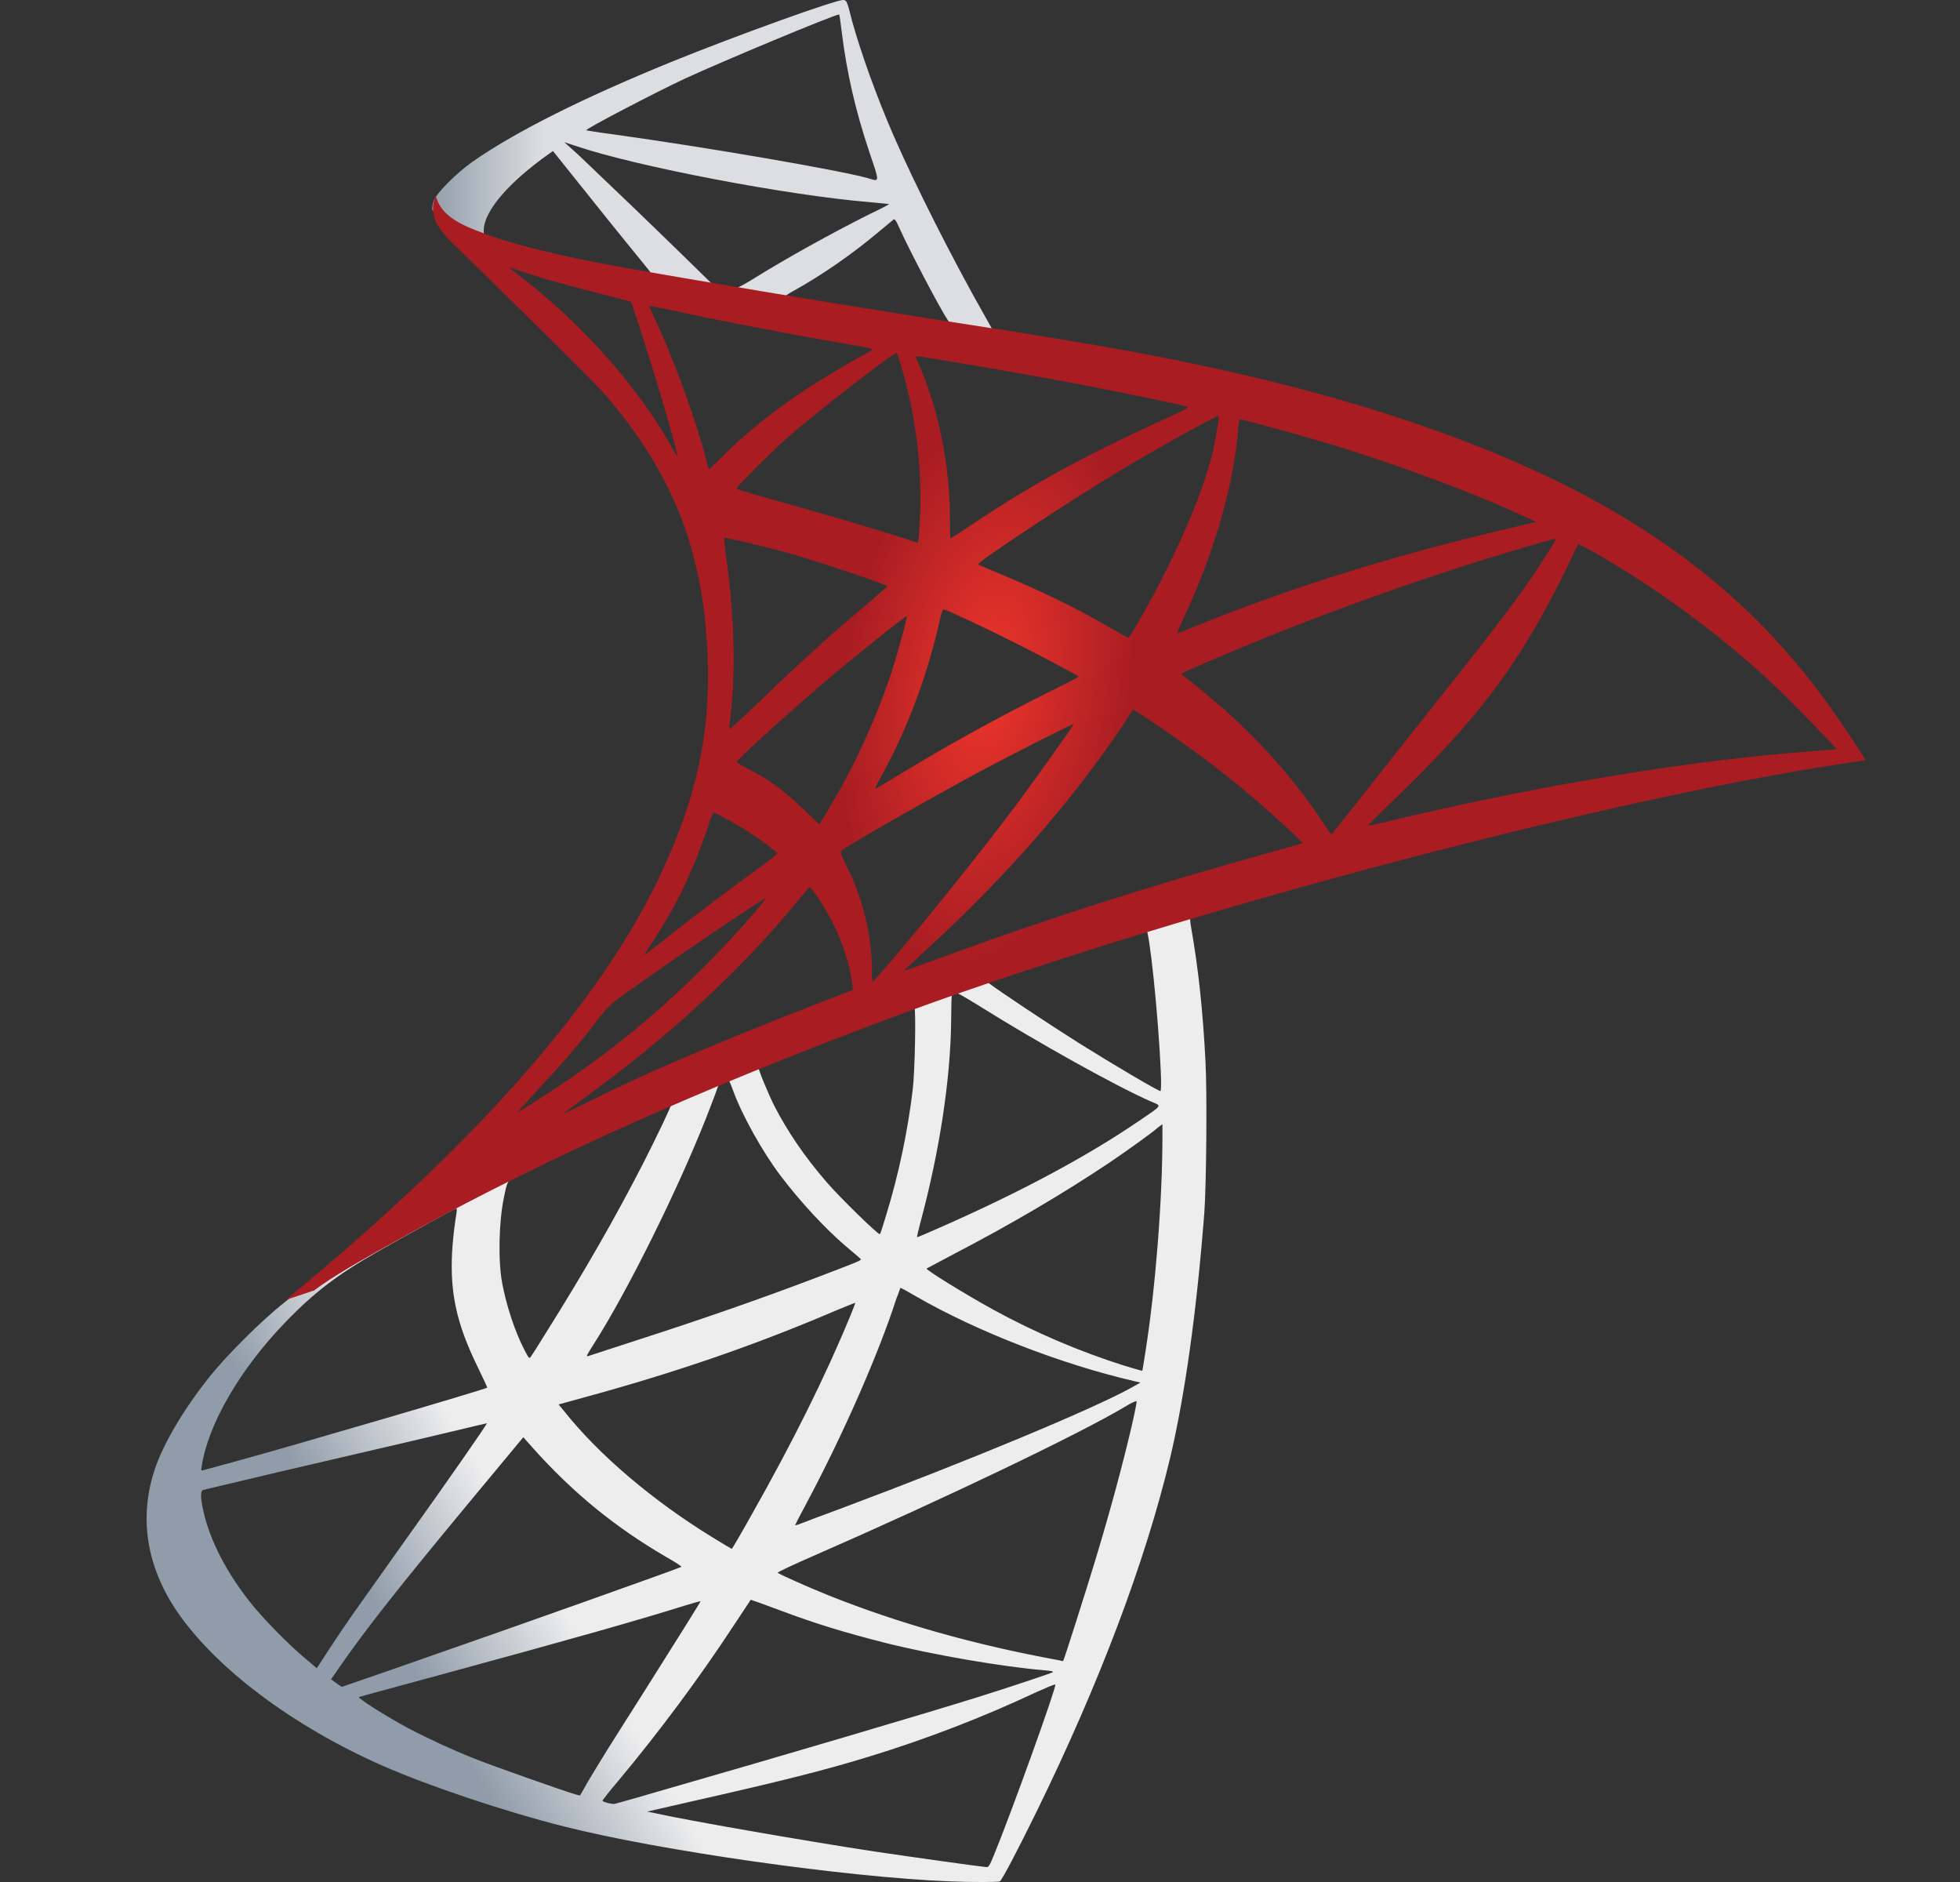 <svg width="25" height="24" viewBox="0 0 25 24" fill="none" xmlns="http://www.w3.org/2000/svg">
<rect x="0" y="0" width="25" height="24" fill="#333333" stroke="none"/>
<g clip-path="url(#clip0_76_612)">
<path d="M15.714 11.204L10.907 12.773L6.726 14.619L5.556 14.928C5.247 15.223 4.931 15.51 4.608 15.789C4.237 16.108 3.892 16.399 3.627 16.61C3.333 16.842 2.897 17.278 2.675 17.554C2.345 17.968 2.083 18.408 1.971 18.746C1.771 19.356 1.869 19.974 2.254 20.544C2.748 21.271 3.732 22.012 4.88 22.517C5.465 22.775 6.45 23.105 7.191 23.291C8.422 23.603 10.806 23.941 12.117 23.992C12.382 24.003 12.738 24.003 12.753 23.992C12.782 23.974 12.985 23.585 13.222 23.102C14.028 21.456 14.609 19.912 14.925 18.593C15.114 17.794 15.263 16.73 15.361 15.469C15.387 15.117 15.398 13.936 15.376 13.536C15.343 12.883 15.285 12.352 15.194 11.833C15.18 11.756 15.176 11.687 15.183 11.684C15.198 11.673 15.241 11.658 15.834 11.487L15.714 11.204ZM14.617 11.847C14.66 11.847 14.776 12.962 14.806 13.667C14.813 13.816 14.809 13.914 14.802 13.914C14.773 13.914 14.188 13.569 13.77 13.307C13.407 13.079 12.717 12.621 12.608 12.534C12.571 12.508 12.575 12.505 12.873 12.403C13.378 12.232 14.577 11.847 14.617 11.847L14.617 11.847ZM12.168 12.653C12.201 12.653 12.284 12.701 12.484 12.824C13.232 13.293 14.25 13.86 14.686 14.049C14.82 14.107 14.835 14.085 14.526 14.296C13.865 14.746 13.04 15.189 12.03 15.636C11.852 15.716 11.703 15.778 11.699 15.778C11.692 15.778 11.714 15.687 11.743 15.578C11.986 14.673 12.124 13.758 12.132 13.024C12.136 12.661 12.136 12.661 12.168 12.65C12.161 12.654 12.164 12.654 12.168 12.654L12.168 12.653ZM11.663 12.846C11.685 12.868 11.67 13.682 11.641 13.903C11.576 14.439 11.464 14.967 11.307 15.483C11.267 15.618 11.231 15.731 11.223 15.738C11.209 15.756 10.711 15.269 10.548 15.08C10.264 14.753 10.043 14.426 9.879 14.107C9.796 13.943 9.665 13.623 9.676 13.613C9.734 13.572 11.649 12.832 11.663 12.846ZM9.287 13.78C9.291 13.78 9.294 13.78 9.298 13.783C9.305 13.791 9.331 13.849 9.353 13.914C9.469 14.23 9.73 14.695 9.956 14.993C10.203 15.32 10.526 15.669 10.795 15.898C10.882 15.97 10.962 16.039 10.973 16.05C10.995 16.072 11.002 16.068 10.41 16.294C9.723 16.555 8.975 16.817 8.117 17.093C7.913 17.159 7.708 17.226 7.503 17.293C7.471 17.304 7.482 17.285 7.576 17.136C8.001 16.472 8.648 15.168 9.011 14.245C9.073 14.085 9.135 13.925 9.146 13.889C9.16 13.838 9.178 13.82 9.225 13.794C9.251 13.787 9.276 13.78 9.287 13.78ZM8.561 14.081C8.572 14.088 8.386 14.477 8.205 14.833C7.852 15.52 7.467 16.196 6.951 17.017C6.864 17.158 6.781 17.289 6.769 17.304C6.751 17.329 6.744 17.322 6.686 17.209C6.562 16.966 6.461 16.653 6.406 16.366C6.352 16.083 6.363 15.589 6.425 15.284C6.471 15.059 6.468 15.062 6.577 15.008C7.042 14.771 8.546 14.067 8.561 14.081ZM14.827 14.336V14.488C14.827 15.298 14.74 16.41 14.613 17.22C14.591 17.362 14.573 17.478 14.569 17.482C14.569 17.482 14.464 17.453 14.341 17.416C13.762 17.232 13.202 16.993 12.669 16.701C12.317 16.508 11.805 16.192 11.819 16.177C11.823 16.174 11.976 16.094 12.153 15.999C12.866 15.629 13.549 15.229 14.141 14.833C14.362 14.684 14.697 14.445 14.769 14.379L14.827 14.336ZM5.818 15.411C5.832 15.411 5.829 15.44 5.807 15.571C5.789 15.7 5.775 15.829 5.767 15.959C5.738 16.49 5.825 16.882 6.087 17.42C6.159 17.569 6.217 17.692 6.214 17.696C6.188 17.718 3.783 18.423 3.028 18.63C2.803 18.692 2.606 18.746 2.592 18.749C2.566 18.757 2.563 18.753 2.574 18.691C2.657 18.157 3.064 17.46 3.631 16.871C4.008 16.479 4.31 16.25 4.826 15.956C5.197 15.745 5.767 15.429 5.81 15.415C5.81 15.411 5.814 15.411 5.818 15.411ZM11.485 16.424C11.489 16.421 11.576 16.468 11.681 16.53C12.459 16.98 13.541 17.398 14.464 17.612L14.547 17.631L14.431 17.696C13.948 17.965 12.361 18.626 10.737 19.233C10.501 19.32 10.268 19.407 10.225 19.425C10.181 19.443 10.141 19.454 10.141 19.451C10.141 19.447 10.206 19.32 10.29 19.164C10.744 18.314 11.202 17.278 11.434 16.559C11.463 16.49 11.481 16.428 11.485 16.424H11.485ZM10.908 16.613C10.911 16.617 10.882 16.693 10.846 16.78C10.53 17.547 10.115 18.383 9.585 19.32C9.451 19.56 9.338 19.752 9.334 19.752C9.331 19.752 9.222 19.687 9.091 19.607C8.321 19.134 7.638 18.553 7.191 17.99L7.125 17.91L7.456 17.819C8.64 17.496 9.647 17.147 10.646 16.719C10.788 16.661 10.904 16.613 10.908 16.613ZM14.497 17.867C14.5 17.95 14.315 18.699 14.162 19.24C14.035 19.694 13.926 20.05 13.726 20.678C13.639 20.955 13.563 21.183 13.56 21.183C13.556 21.183 13.534 21.18 13.512 21.173C12.433 20.976 11.467 20.704 10.559 20.341C10.304 20.239 9.941 20.075 9.919 20.057C9.912 20.05 10.13 19.948 10.406 19.828C12.059 19.105 13.774 18.284 14.362 17.932C14.431 17.888 14.486 17.867 14.497 17.867ZM6.21 18.15C6.217 18.157 5.756 18.822 5.109 19.727C4.884 20.043 4.623 20.413 4.524 20.551C4.411 20.711 4.301 20.874 4.194 21.038L4.041 21.274L3.878 21.136C3.685 20.976 3.351 20.635 3.202 20.446C2.89 20.057 2.679 19.647 2.595 19.273C2.555 19.098 2.555 19.011 2.592 19C3.235 18.846 3.88 18.695 4.524 18.546C4.958 18.446 5.392 18.344 5.825 18.241C6.036 18.19 6.207 18.15 6.21 18.15ZM6.675 18.328L6.791 18.459C7.314 19.044 7.848 19.476 8.495 19.854C8.611 19.919 8.699 19.977 8.691 19.981C8.666 19.999 6.446 20.788 5.418 21.144C5.067 21.268 4.714 21.39 4.361 21.511C4.357 21.511 4.325 21.489 4.288 21.463L4.223 21.416L4.328 21.263C4.67 20.769 5.098 20.228 6.032 19.102L6.675 18.328ZM9.574 20.402C9.578 20.399 9.738 20.457 9.934 20.53C10.406 20.708 10.78 20.82 11.282 20.948C11.899 21.104 12.793 21.256 13.32 21.3C13.4 21.307 13.443 21.314 13.429 21.325C13.403 21.34 12.869 21.518 12.477 21.641C11.852 21.837 9.945 22.401 8.39 22.847C8.207 22.901 8.025 22.953 7.841 23.004C7.805 23.011 7.685 22.978 7.685 22.964C7.685 22.956 7.772 22.844 7.878 22.72C8.401 22.095 8.92 21.398 9.353 20.737C9.473 20.555 9.574 20.406 9.574 20.402ZM8.935 20.421C8.938 20.424 8.68 20.838 8.23 21.55C8.037 21.852 7.823 22.194 7.747 22.313C7.674 22.43 7.565 22.611 7.503 22.713L7.398 22.898L7.344 22.884C7.213 22.847 6.294 22.524 6.05 22.426C5.762 22.311 5.479 22.181 5.204 22.037C4.913 21.881 4.55 21.648 4.579 21.641C4.586 21.637 5.084 21.503 5.683 21.34C7.274 20.907 8.157 20.657 8.735 20.475C8.84 20.442 8.931 20.417 8.935 20.421L8.935 20.421ZM13.458 21.481H13.461C13.476 21.518 12.887 23.152 12.673 23.668C12.626 23.785 12.608 23.814 12.582 23.81C12.52 23.806 11.667 23.687 11.147 23.61C10.243 23.472 8.724 23.207 8.343 23.12L8.255 23.102L8.797 22.978C9.959 22.716 10.519 22.575 11.085 22.401C11.817 22.177 12.533 21.901 13.225 21.576C13.338 21.525 13.432 21.485 13.458 21.481Z" fill="url(#paint0_linear_76_612)"/>
<path d="M10.759 0C10.679 -0.011 9.389 0.454 8.557 0.792C7.434 1.25 6.563 1.686 6.025 2.064C5.825 2.205 5.574 2.456 5.534 2.554C5.52 2.594 5.512 2.635 5.513 2.678L6 3.139L7.158 3.51L9.916 4.004L13.069 4.545L13.102 4.273C13.091 4.273 13.084 4.269 13.073 4.269L12.659 4.204L12.575 4.054C12.146 3.299 11.674 2.362 11.398 1.73C11.184 1.239 10.98 0.672 10.868 0.266C10.806 0.018 10.799 0.004 10.759 0V0ZM10.7 0.185H10.704C10.708 0.189 10.722 0.291 10.737 0.411C10.799 0.919 10.911 1.41 11.089 1.94C11.224 2.34 11.224 2.318 11.067 2.271C10.697 2.169 9.037 1.882 7.834 1.715C7.642 1.69 7.478 1.664 7.478 1.661C7.464 1.646 8.346 1.185 8.735 1.003C9.233 0.774 10.599 0.204 10.7 0.185ZM7.198 1.813L7.34 1.86C8.11 2.122 10.046 2.493 11.115 2.58C11.235 2.591 11.336 2.602 11.34 2.602C11.343 2.605 11.242 2.66 11.111 2.721C10.595 2.979 10.028 3.296 9.636 3.539C9.52 3.611 9.414 3.67 9.4 3.67C9.385 3.67 9.309 3.655 9.229 3.644L9.084 3.622L8.72 3.266C8.279 2.836 7.834 2.409 7.387 1.984L7.198 1.813ZM7.053 1.926L7.565 2.565C7.845 2.918 8.129 3.263 8.19 3.339C8.252 3.415 8.303 3.477 8.299 3.481C8.285 3.492 7.558 3.35 7.173 3.263C6.777 3.172 6.614 3.128 6.37 3.052L6.17 2.986V2.936C6.174 2.692 6.483 2.329 7.006 1.959L7.053 1.926ZM11.405 2.798C11.42 2.798 11.438 2.83 11.481 2.928C11.605 3.201 11.99 3.935 12.085 4.076C12.114 4.124 12.165 4.127 11.652 4.044C10.421 3.844 10.025 3.779 10.025 3.771C10.025 3.768 10.061 3.742 10.108 3.717C10.49 3.506 10.875 3.237 11.216 2.95C11.3 2.881 11.376 2.816 11.391 2.805C11.394 2.798 11.402 2.794 11.405 2.798Z" fill="url(#paint1_linear_76_612)"/>
<path d="M5.56 2.503C5.56 2.503 5.48 2.63 5.556 2.819C5.603 2.936 5.741 3.077 5.898 3.223C5.898 3.223 7.514 4.799 7.711 5.024C8.604 6.056 8.993 7.073 9.029 8.476C9.051 9.377 8.88 10.169 8.455 11.088C7.7 12.737 6.105 14.557 3.645 16.577L4.005 16.457C4.238 16.283 4.554 16.098 5.295 15.691C7.006 14.753 8.931 13.892 11.293 13.006C14.693 11.727 20.284 10.23 23.466 9.744L23.797 9.693L23.746 9.613C23.455 9.162 23.255 8.883 23.016 8.585C22.318 7.72 21.472 7.019 20.436 6.438C19.012 5.642 17.171 5.021 14.838 4.56C14.399 4.472 13.432 4.305 12.647 4.185C11.338 3.984 10.03 3.771 8.724 3.546C8.299 3.473 7.663 3.364 7.242 3.273C7.024 3.226 6.606 3.128 6.279 3.016C6.018 2.914 5.64 2.812 5.56 2.503L5.56 2.503ZM6.497 3.411C6.501 3.408 6.559 3.43 6.635 3.455C6.809 3.514 6.985 3.567 7.162 3.615C7.322 3.659 7.481 3.701 7.642 3.742C7.859 3.796 8.041 3.847 8.045 3.847C8.07 3.873 8.437 5.046 8.561 5.497C8.608 5.667 8.644 5.813 8.641 5.813C8.637 5.816 8.597 5.755 8.55 5.671C8.125 4.923 7.453 4.164 6.675 3.553C6.574 3.481 6.497 3.415 6.497 3.411ZM8.285 3.906C8.303 3.906 8.383 3.916 8.481 3.938C9.098 4.076 10.206 4.287 10.915 4.407C11.035 4.425 11.129 4.447 11.129 4.454C11.129 4.462 11.086 4.487 11.031 4.516C10.911 4.578 10.428 4.865 10.268 4.973C9.865 5.242 9.502 5.533 9.24 5.795C9.135 5.9 9.044 5.987 9.044 5.987C9.044 5.987 9.022 5.925 9.004 5.849C8.873 5.344 8.601 4.596 8.354 4.069C8.314 3.985 8.281 3.909 8.281 3.902C8.281 3.909 8.281 3.906 8.285 3.906ZM11.431 4.505C11.453 4.512 11.489 4.636 11.561 4.908C11.698 5.452 11.756 6.012 11.736 6.572C11.729 6.725 11.721 6.866 11.714 6.885L11.703 6.921L11.514 6.859C11.126 6.736 10.493 6.55 9.952 6.398C9.643 6.314 9.393 6.238 9.393 6.231C9.393 6.209 9.843 5.758 10.036 5.588C10.402 5.264 11.398 4.494 11.431 4.505ZM11.681 4.541C11.692 4.53 13.185 4.788 13.865 4.919C14.37 5.017 15.104 5.17 15.147 5.188C15.169 5.195 15.093 5.239 14.849 5.348C13.89 5.78 13.178 6.169 12.47 6.641C12.284 6.765 12.128 6.866 12.125 6.866C12.121 6.866 12.117 6.761 12.117 6.634C12.117 5.944 11.979 5.246 11.725 4.658C11.699 4.6 11.678 4.545 11.681 4.541V4.541ZM15.543 5.304C15.554 5.315 15.507 5.609 15.463 5.784C15.332 6.325 14.98 7.128 14.548 7.884C14.471 8.018 14.402 8.127 14.395 8.131C14.388 8.134 14.29 8.08 14.177 8.014C13.756 7.767 13.276 7.535 12.753 7.317C12.608 7.255 12.481 7.204 12.477 7.197C12.451 7.175 13.621 6.401 14.239 6.031C14.729 5.733 15.529 5.29 15.543 5.304V5.304ZM15.819 5.348C15.852 5.348 16.513 5.529 16.858 5.631C17.712 5.885 18.693 6.245 19.332 6.536L19.597 6.656L19.412 6.699C17.85 7.059 16.513 7.473 15.223 7.996C15.118 8.04 15.023 8.076 15.016 8.076C15.009 8.076 15.045 7.993 15.093 7.891C15.481 7.066 15.732 6.205 15.794 5.471C15.797 5.402 15.808 5.348 15.819 5.348ZM9.236 6.859C9.247 6.848 9.752 6.968 10.025 7.044C10.439 7.161 11.318 7.455 11.318 7.477C11.318 7.48 11.22 7.564 11.104 7.666C10.628 8.062 10.17 8.479 9.621 9.01C9.458 9.166 9.32 9.293 9.313 9.293C9.305 9.293 9.302 9.271 9.305 9.242C9.389 8.632 9.371 7.847 9.255 7.052C9.244 6.95 9.233 6.863 9.236 6.859ZM19.848 6.87C19.855 6.877 19.616 7.255 19.463 7.469C19.245 7.782 18.925 8.196 18.202 9.104C17.884 9.504 17.567 9.905 17.251 10.307C17.105 10.488 16.985 10.641 16.982 10.641C16.978 10.641 16.931 10.576 16.88 10.496C16.473 9.885 15.986 9.351 15.409 8.872C15.32 8.797 15.231 8.725 15.14 8.654C15.1 8.625 15.067 8.596 15.067 8.592C15.067 8.581 15.685 8.316 16.153 8.127C16.975 7.793 18.093 7.393 18.933 7.135C19.372 6.997 19.841 6.863 19.848 6.87ZM20.128 6.943C20.142 6.939 20.23 6.983 20.335 7.044C21.218 7.549 22.082 8.2 22.765 8.868C22.958 9.057 23.434 9.551 23.426 9.555C23.426 9.555 23.259 9.569 23.063 9.584C21.534 9.7 19.576 10.023 17.694 10.477C17.567 10.506 17.454 10.532 17.447 10.532C17.44 10.532 17.581 10.39 17.759 10.22C18.864 9.155 19.369 8.483 19.964 7.284C20.048 7.106 20.12 6.953 20.128 6.943C20.124 6.943 20.124 6.943 20.128 6.943ZM12.037 7.771C12.088 7.782 12.56 8.003 12.916 8.182C13.243 8.345 13.734 8.606 13.759 8.628C13.763 8.632 13.589 8.723 13.374 8.828C12.734 9.147 12.107 9.492 11.496 9.863C11.322 9.969 11.176 10.056 11.173 10.056C11.158 10.056 11.162 10.041 11.26 9.863C11.587 9.268 11.848 8.556 11.997 7.862C12.012 7.807 12.026 7.771 12.037 7.771ZM11.565 7.858C11.576 7.869 11.453 8.316 11.376 8.559C11.227 9.021 10.976 9.598 10.733 10.034C10.675 10.136 10.588 10.285 10.54 10.368L10.45 10.514L10.246 10.318C10.01 10.089 9.818 9.947 9.571 9.82C9.473 9.769 9.396 9.725 9.396 9.718C9.396 9.689 10.018 9.126 10.493 8.719C10.835 8.425 11.554 7.847 11.565 7.858ZM14.453 9.046L14.631 9.162C15.038 9.428 15.518 9.78 15.885 10.089C16.092 10.259 16.491 10.619 16.571 10.706L16.615 10.754L16.32 10.837C14.657 11.298 13.371 11.709 11.87 12.261C11.703 12.323 11.561 12.374 11.551 12.374C11.529 12.374 11.511 12.392 11.885 12.047C12.844 11.164 13.694 10.19 14.326 9.242L14.453 9.046ZM13.694 9.235C13.701 9.242 13.204 9.943 12.906 10.339C12.55 10.812 11.918 11.604 11.481 12.119C11.3 12.334 11.144 12.512 11.136 12.515C11.126 12.519 11.122 12.465 11.122 12.381C11.122 11.941 11.009 11.473 10.813 11.073C10.729 10.906 10.715 10.866 10.733 10.848C10.802 10.786 11.859 10.183 12.528 9.823C12.978 9.584 13.683 9.228 13.694 9.235ZM9.102 10.361C9.113 10.361 9.196 10.405 9.291 10.456C9.512 10.576 9.721 10.717 9.916 10.877C9.923 10.884 9.829 10.961 9.705 11.051C9.36 11.298 8.837 11.695 8.532 11.938C8.212 12.192 8.201 12.199 8.237 12.145C8.477 11.778 8.597 11.571 8.724 11.306C8.841 11.059 8.943 10.805 9.029 10.546C9.058 10.441 9.095 10.361 9.102 10.361ZM10.326 11.32C10.344 11.317 10.366 11.349 10.464 11.495C10.671 11.803 10.831 12.218 10.871 12.552L10.879 12.624L10.381 12.817C9.491 13.162 8.67 13.504 8.114 13.758C7.911 13.853 7.709 13.95 7.507 14.049C7.329 14.139 7.184 14.208 7.184 14.205C7.184 14.201 7.296 14.118 7.434 14.016C8.521 13.228 9.462 12.363 10.166 11.498C10.243 11.408 10.312 11.324 10.319 11.32L10.326 11.32ZM9.763 11.458C9.778 11.473 9.364 11.941 9.08 12.229C8.379 12.944 7.685 13.504 6.824 14.048C6.715 14.117 6.617 14.179 6.606 14.186C6.581 14.201 6.613 14.165 6.991 13.754C7.213 13.516 7.423 13.268 7.62 13.009C7.758 12.831 7.783 12.806 7.983 12.665C8.517 12.279 9.749 11.444 9.763 11.458Z" fill="url(#paint2_radial_76_612)"/>
</g>
<defs>
<linearGradient id="paint0_linear_76_612" x1="5.489" y1="21.627" x2="7.226" y2="20.6" gradientUnits="userSpaceOnUse">
<stop stop-color="#909CA9"/>
<stop offset="1" stop-color="#EDEDEE"/>
</linearGradient>
<linearGradient id="paint1_linear_76_612" x1="5.528" y1="2.276" x2="6.926" y2="2.276" gradientUnits="userSpaceOnUse">
<stop stop-color="#939FAB"/>
<stop offset="1" stop-color="#DCDEE1"/>
</linearGradient>
<radialGradient id="paint2_radial_76_612" cx="0" cy="0" r="1" gradientUnits="userSpaceOnUse" gradientTransform="translate(12.597 8.711) rotate(-171.408) scale(1.804 3.607)">
<stop stop-color="#EE352C"/>
<stop offset="1" stop-color="#A91D22"/>
</radialGradient>
<clipPath id="clip0_76_612">
<rect width="24" height="24" fill="white" transform="translate(0.833)"/>
</clipPath>
</defs>
</svg>
